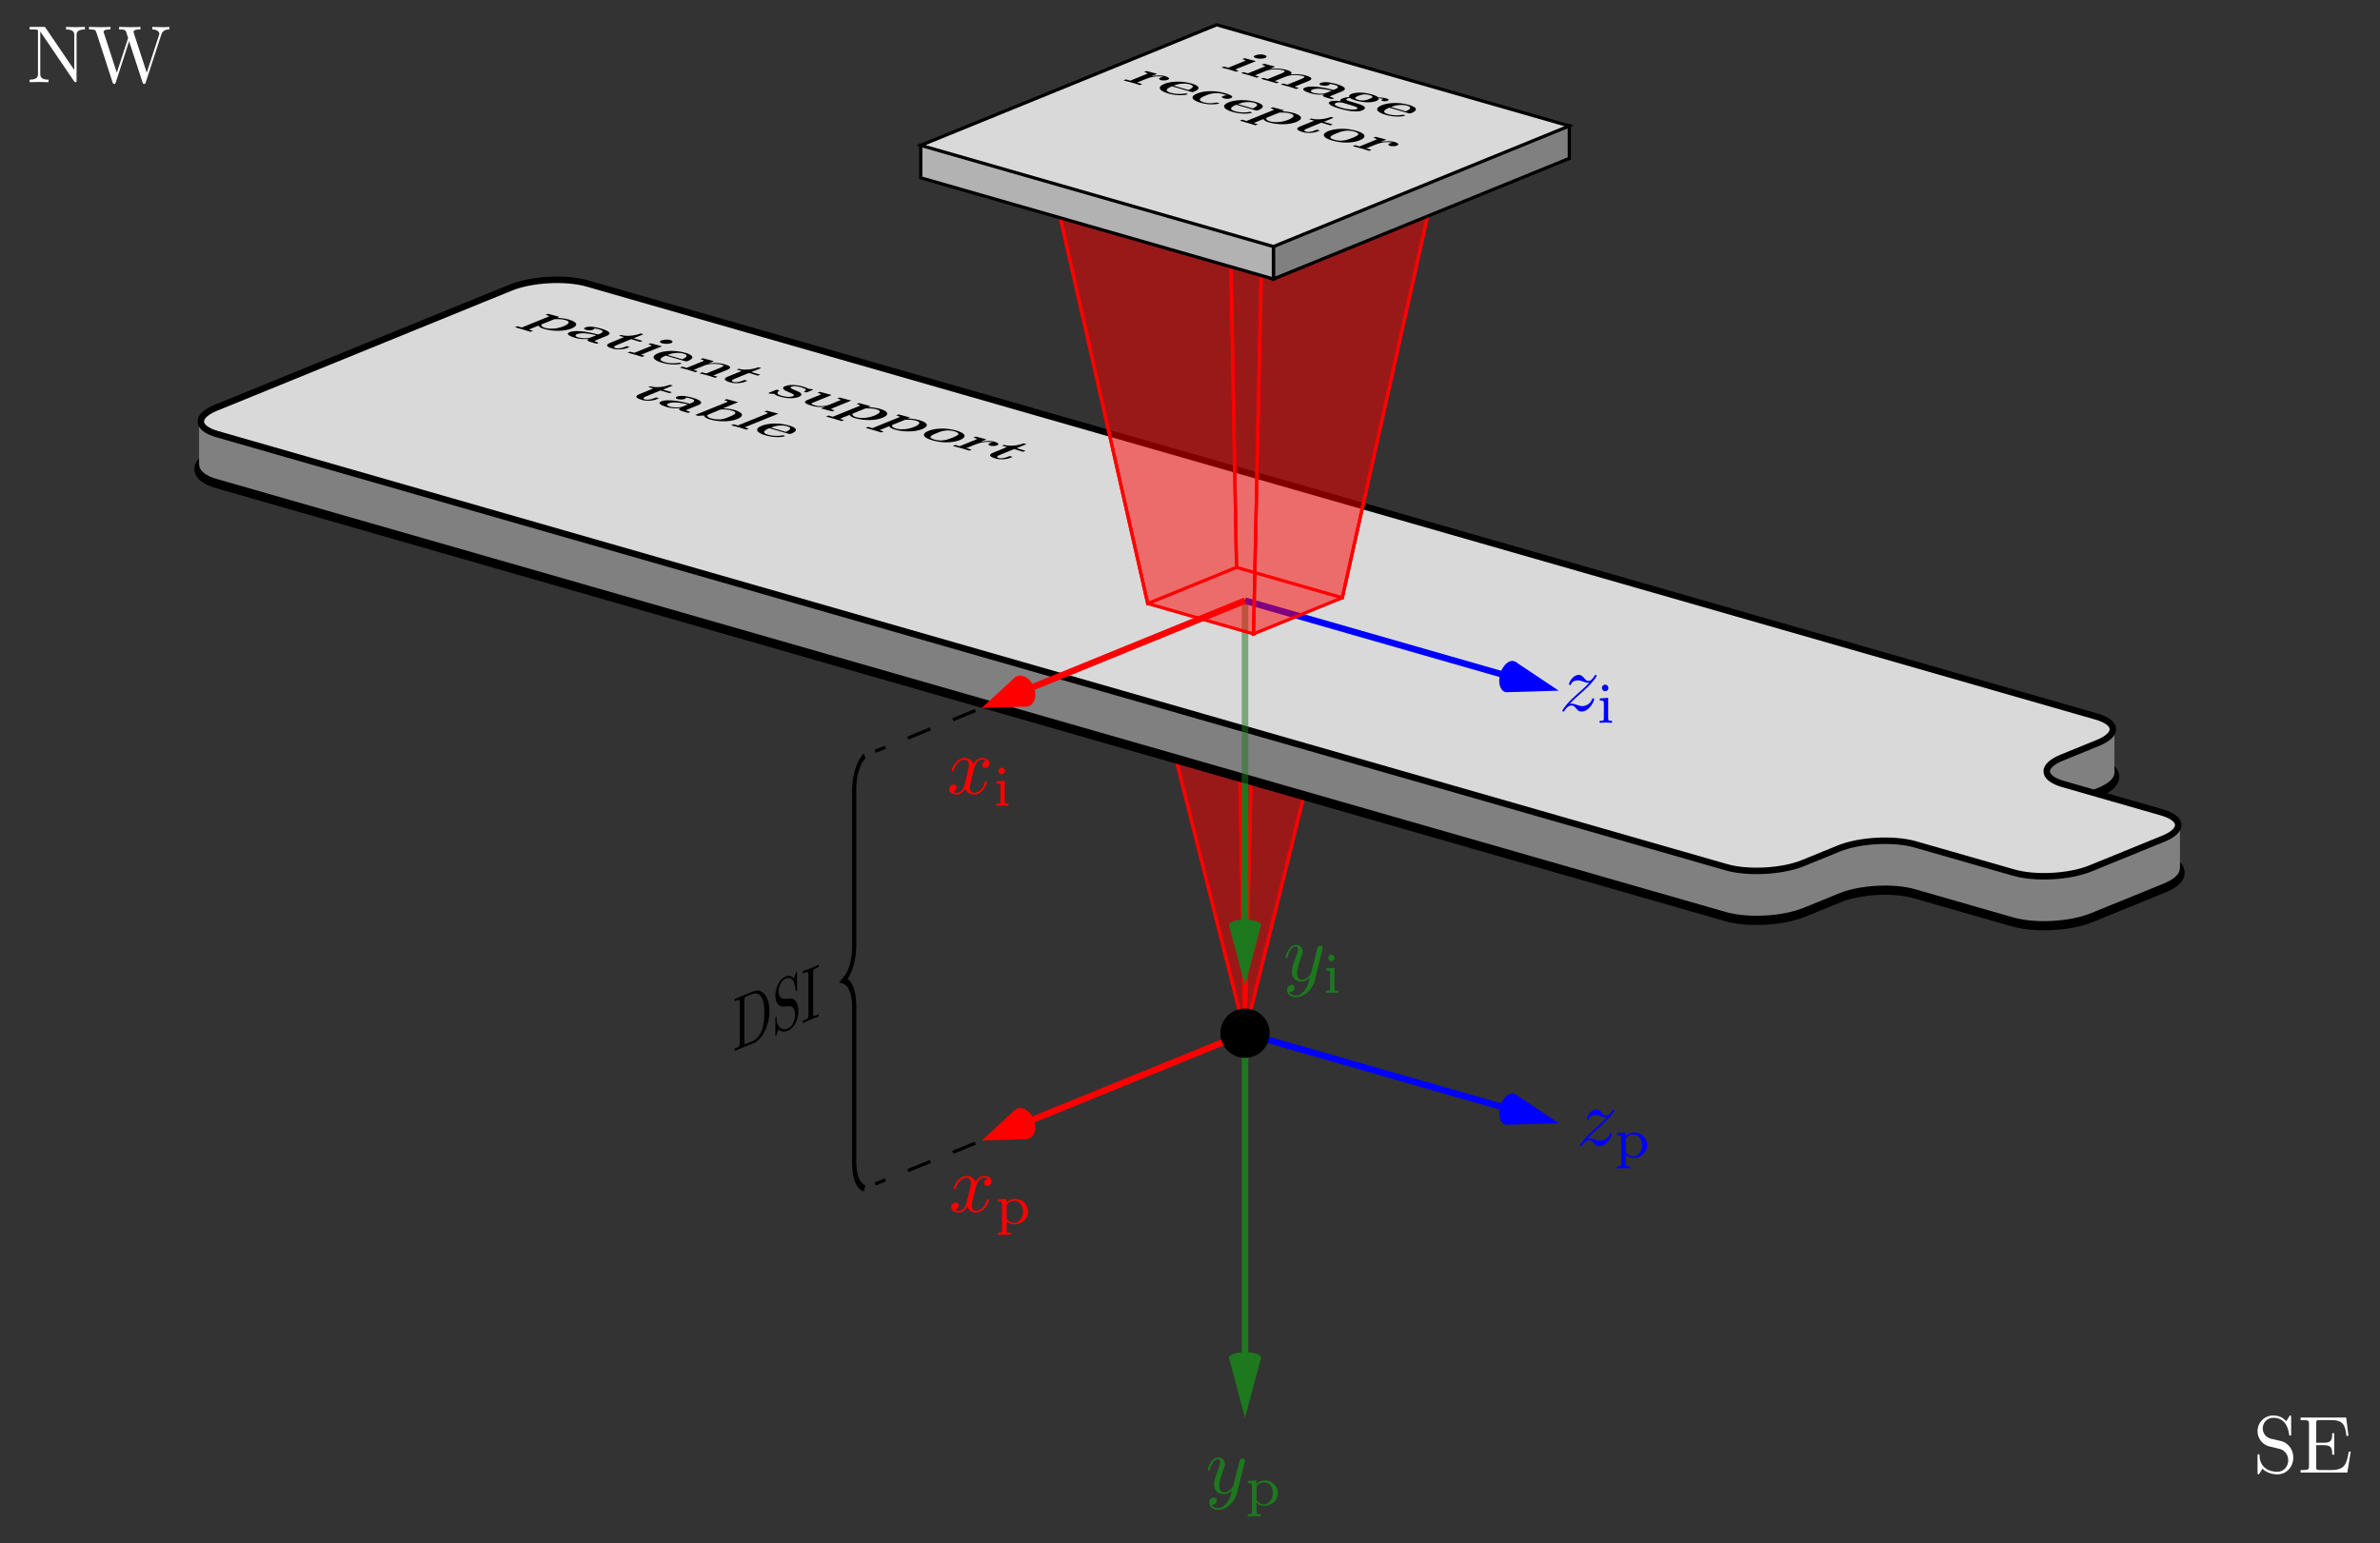 <?xml version="1.0" encoding="UTF-8"?>
<svg xmlns="http://www.w3.org/2000/svg" xmlns:xlink="http://www.w3.org/1999/xlink" width="293.09pt" height="190.08pt" viewBox="0 0 293.09 190.08" version="1.1">
<rect x="0" y="0" width="293.09" height="190.08" fill="#333333" stroke="none"/>
<defs>
<g>
<symbol overflow="visible" id="glyph0-0">
<path style="stroke:none;" d=""/>
</symbol>
<symbol overflow="visible" id="glyph0-1">
<path style="stroke:none;" d="M 4.969 -1.859 C 4.969 -2.844 4.312 -3.672 3.484 -3.875 L 2.203 -4.172 C 1.578 -4.328 1.203 -4.859 1.203 -5.438 C 1.203 -6.141 1.734 -6.75 2.516 -6.75 C 4.172 -6.75 4.391 -5.109 4.453 -4.672 C 4.469 -4.609 4.469 -4.547 4.578 -4.547 C 4.703 -4.547 4.703 -4.594 4.703 -4.781 L 4.703 -6.781 C 4.703 -6.953 4.703 -7.031 4.594 -7.031 C 4.531 -7.031 4.516 -7.016 4.453 -6.891 L 4.094 -6.328 C 3.797 -6.625 3.391 -7.031 2.5 -7.031 C 1.391 -7.031 0.562 -6.156 0.562 -5.094 C 0.562 -4.266 1.094 -3.531 1.859 -3.266 C 1.969 -3.234 2.484 -3.109 3.188 -2.938 C 3.453 -2.875 3.75 -2.797 4.031 -2.438 C 4.234 -2.172 4.344 -1.844 4.344 -1.516 C 4.344 -0.812 3.844 -0.094 3 -0.094 C 2.719 -0.094 1.953 -0.141 1.422 -0.625 C 0.844 -1.172 0.812 -1.797 0.812 -2.156 C 0.797 -2.266 0.719 -2.266 0.688 -2.266 C 0.562 -2.266 0.562 -2.188 0.562 -2.016 L 0.562 -0.016 C 0.562 0.156 0.562 0.219 0.672 0.219 C 0.734 0.219 0.75 0.203 0.812 0.094 C 0.812 0.094 0.844 0.047 1.172 -0.484 C 1.484 -0.141 2.125 0.219 3.016 0.219 C 4.172 0.219 4.969 -0.75 4.969 -1.859 Z M 4.969 -1.859 "/>
</symbol>
<symbol overflow="visible" id="glyph0-2">
<path style="stroke:none;" d="M 6.5 -2.578 L 6.25 -2.578 C 6 -1.031 5.766 -0.312 4.062 -0.312 L 2.734 -0.312 C 2.266 -0.312 2.25 -0.375 2.25 -0.703 L 2.25 -3.375 L 3.141 -3.375 C 4.109 -3.375 4.219 -3.047 4.219 -2.203 L 4.469 -2.203 L 4.469 -4.844 L 4.219 -4.844 C 4.219 -3.984 4.109 -3.672 3.141 -3.672 L 2.25 -3.672 L 2.25 -6.078 C 2.25 -6.406 2.266 -6.469 2.734 -6.469 L 4.016 -6.469 C 5.547 -6.469 5.812 -5.922 5.969 -4.531 L 6.219 -4.531 L 5.938 -6.781 L 0.328 -6.781 L 0.328 -6.469 L 0.562 -6.469 C 1.328 -6.469 1.359 -6.359 1.359 -6 L 1.359 -0.781 C 1.359 -0.422 1.328 -0.312 0.562 -0.312 L 0.328 -0.312 L 0.328 0 L 6.078 0 Z M 6.5 -2.578 "/>
</symbol>
<symbol overflow="visible" id="glyph0-3">
<path style="stroke:none;" d="M 7.141 -6.5 L 7.141 -6.812 L 5.969 -6.781 L 4.812 -6.812 L 4.812 -6.5 C 5.828 -6.5 5.828 -6.031 5.828 -5.766 L 5.828 -1.5 L 2.312 -6.672 C 2.219 -6.797 2.219 -6.812 2.031 -6.812 L 0.328 -6.812 L 0.328 -6.5 L 0.625 -6.5 C 0.766 -6.5 0.969 -6.484 1.109 -6.484 C 1.344 -6.453 1.359 -6.438 1.359 -6.25 L 1.359 -1.047 C 1.359 -0.781 1.359 -0.312 0.328 -0.312 L 0.328 0 L 1.5 -0.031 L 2.656 0 L 2.656 -0.312 C 1.641 -0.312 1.641 -0.781 1.641 -1.047 L 1.641 -6.234 C 1.688 -6.188 1.688 -6.172 1.734 -6.109 L 5.797 -0.125 C 5.891 -0.016 5.906 0 5.969 0 C 6.109 0 6.109 -0.062 6.109 -0.266 L 6.109 -5.766 C 6.109 -6.031 6.109 -6.5 7.141 -6.5 Z M 7.141 -6.5 "/>
</symbol>
<symbol overflow="visible" id="glyph0-4">
<path style="stroke:none;" d="M 10.062 -6.5 L 10.062 -6.812 C 9.766 -6.781 9.453 -6.781 9.156 -6.781 L 7.969 -6.812 L 7.969 -6.5 C 8.641 -6.484 8.828 -6.156 8.828 -5.969 C 8.828 -5.906 8.797 -5.828 8.781 -5.766 L 7.281 -1.172 L 5.688 -6.047 C 5.688 -6.094 5.656 -6.156 5.656 -6.203 C 5.656 -6.5 6.234 -6.5 6.5 -6.5 L 6.5 -6.812 C 6.141 -6.781 5.469 -6.781 5.078 -6.781 L 3.875 -6.812 L 3.875 -6.5 C 4.438 -6.5 4.641 -6.5 4.766 -6.141 L 4.984 -5.438 L 3.594 -1.172 L 2 -6.078 C 1.984 -6.094 1.969 -6.172 1.969 -6.203 C 1.969 -6.5 2.547 -6.5 2.812 -6.5 L 2.812 -6.812 C 2.453 -6.781 1.781 -6.781 1.391 -6.781 L 0.172 -6.812 L 0.172 -6.5 C 0.922 -6.5 0.969 -6.453 1.094 -6.078 L 3.078 0.031 C 3.109 0.125 3.141 0.219 3.266 0.219 C 3.406 0.219 3.422 0.156 3.469 0.016 L 5.109 -5.047 L 6.766 0.031 C 6.797 0.125 6.828 0.219 6.953 0.219 C 7.094 0.219 7.125 0.156 7.156 0.016 L 9.062 -5.828 C 9.234 -6.406 9.672 -6.5 10.062 -6.5 Z M 10.062 -6.5 "/>
</symbol>
<symbol overflow="visible" id="glyph1-0">
<path style="stroke:none;" d=""/>
</symbol>
<symbol overflow="visible" id="glyph1-1">
<path style="stroke:none;" d="M 4.844 -3.797 C 4.891 -3.938 4.891 -3.953 4.891 -4.031 C 4.891 -4.203 4.75 -4.297 4.594 -4.297 C 4.5 -4.297 4.344 -4.234 4.25 -4.094 C 4.234 -4.031 4.141 -3.734 4.109 -3.547 C 4.031 -3.297 3.969 -3.016 3.906 -2.75 L 3.453 -0.953 C 3.422 -0.812 2.984 -0.109 2.328 -0.109 C 1.828 -0.109 1.719 -0.547 1.719 -0.922 C 1.719 -1.375 1.891 -2 2.219 -2.875 C 2.375 -3.281 2.422 -3.391 2.422 -3.594 C 2.422 -4.031 2.109 -4.406 1.609 -4.406 C 0.656 -4.406 0.297 -2.953 0.297 -2.875 C 0.297 -2.766 0.391 -2.766 0.406 -2.766 C 0.516 -2.766 0.516 -2.797 0.562 -2.953 C 0.844 -3.891 1.234 -4.188 1.578 -4.188 C 1.656 -4.188 1.828 -4.188 1.828 -3.875 C 1.828 -3.625 1.719 -3.359 1.656 -3.172 C 1.25 -2.109 1.078 -1.547 1.078 -1.078 C 1.078 -0.188 1.703 0.109 2.297 0.109 C 2.688 0.109 3.016 -0.062 3.297 -0.344 C 3.172 0.172 3.047 0.672 2.656 1.203 C 2.391 1.531 2.016 1.828 1.562 1.828 C 1.422 1.828 0.969 1.797 0.797 1.406 C 0.953 1.406 1.094 1.406 1.219 1.281 C 1.328 1.203 1.422 1.062 1.422 0.875 C 1.422 0.562 1.156 0.531 1.062 0.531 C 0.828 0.531 0.5 0.688 0.5 1.172 C 0.5 1.672 0.938 2.047 1.562 2.047 C 2.578 2.047 3.609 1.141 3.891 0.016 Z M 4.844 -3.797 "/>
</symbol>
<symbol overflow="visible" id="glyph1-2">
<path style="stroke:none;" d="M 1.328 -0.828 C 1.859 -1.406 2.156 -1.656 2.516 -1.969 C 2.516 -1.969 3.125 -2.5 3.484 -2.859 C 4.438 -3.781 4.656 -4.266 4.656 -4.312 C 4.656 -4.406 4.562 -4.406 4.547 -4.406 C 4.469 -4.406 4.453 -4.391 4.391 -4.297 C 4.094 -3.812 3.891 -3.656 3.656 -3.656 C 3.406 -3.656 3.297 -3.812 3.141 -3.984 C 2.953 -4.203 2.781 -4.406 2.453 -4.406 C 1.703 -4.406 1.25 -3.484 1.25 -3.266 C 1.25 -3.219 1.281 -3.156 1.359 -3.156 C 1.453 -3.156 1.469 -3.203 1.5 -3.266 C 1.688 -3.734 2.266 -3.734 2.344 -3.734 C 2.547 -3.734 2.734 -3.672 2.969 -3.594 C 3.375 -3.438 3.484 -3.438 3.734 -3.438 C 3.375 -3.016 2.547 -2.297 2.359 -2.141 L 1.453 -1.297 C 0.781 -0.625 0.422 -0.062 0.422 0.016 C 0.422 0.109 0.531 0.109 0.547 0.109 C 0.625 0.109 0.641 0.094 0.703 -0.016 C 0.938 -0.375 1.234 -0.641 1.562 -0.641 C 1.781 -0.641 1.891 -0.547 2.141 -0.266 C 2.297 -0.047 2.484 0.109 2.766 0.109 C 3.766 0.109 4.344 -1.156 4.344 -1.422 C 4.344 -1.469 4.297 -1.531 4.219 -1.531 C 4.125 -1.531 4.109 -1.469 4.078 -1.391 C 3.844 -0.75 3.203 -0.562 2.875 -0.562 C 2.688 -0.562 2.5 -0.625 2.297 -0.688 C 1.953 -0.812 1.797 -0.859 1.594 -0.859 C 1.578 -0.859 1.422 -0.859 1.328 -0.828 Z M 1.328 -0.828 "/>
</symbol>
<symbol overflow="visible" id="glyph1-3">
<path style="stroke:none;" d="M 3.328 -3.016 C 3.391 -3.266 3.625 -4.188 4.312 -4.188 C 4.359 -4.188 4.609 -4.188 4.812 -4.062 C 4.531 -4 4.344 -3.766 4.344 -3.516 C 4.344 -3.359 4.453 -3.172 4.719 -3.172 C 4.938 -3.172 5.25 -3.344 5.25 -3.75 C 5.25 -4.266 4.672 -4.406 4.328 -4.406 C 3.75 -4.406 3.406 -3.875 3.281 -3.656 C 3.031 -4.312 2.5 -4.406 2.203 -4.406 C 1.172 -4.406 0.594 -3.125 0.594 -2.875 C 0.594 -2.766 0.703 -2.766 0.719 -2.766 C 0.797 -2.766 0.828 -2.797 0.844 -2.875 C 1.188 -3.938 1.844 -4.188 2.188 -4.188 C 2.375 -4.188 2.719 -4.094 2.719 -3.516 C 2.719 -3.203 2.547 -2.547 2.188 -1.141 C 2.031 -0.531 1.672 -0.109 1.234 -0.109 C 1.172 -0.109 0.953 -0.109 0.734 -0.234 C 0.984 -0.297 1.203 -0.5 1.203 -0.781 C 1.203 -1.047 0.984 -1.125 0.844 -1.125 C 0.531 -1.125 0.297 -0.875 0.297 -0.547 C 0.297 -0.094 0.781 0.109 1.219 0.109 C 1.891 0.109 2.25 -0.594 2.266 -0.641 C 2.391 -0.281 2.75 0.109 3.344 0.109 C 4.375 0.109 4.938 -1.172 4.938 -1.422 C 4.938 -1.531 4.859 -1.531 4.828 -1.531 C 4.734 -1.531 4.719 -1.484 4.688 -1.422 C 4.359 -0.344 3.688 -0.109 3.375 -0.109 C 2.984 -0.109 2.828 -0.422 2.828 -0.766 C 2.828 -0.984 2.875 -1.203 2.984 -1.641 Z M 3.328 -3.016 "/>
</symbol>
<symbol overflow="visible" id="glyph2-0">
<path style="stroke:none;" d=""/>
</symbol>
<symbol overflow="visible" id="glyph2-1">
<path style="stroke:none;" d="M 1.469 -4.297 C 1.469 -4.5 1.297 -4.703 1.062 -4.703 C 0.859 -4.703 0.672 -4.531 0.672 -4.297 C 0.672 -4.047 0.875 -3.891 1.062 -3.891 C 1.297 -3.891 1.469 -4.062 1.469 -4.297 Z M 0.406 -3 L 0.406 -2.75 C 0.844 -2.75 0.906 -2.703 0.906 -2.359 L 0.906 -0.547 C 0.906 -0.25 0.844 -0.25 0.391 -0.25 L 0.391 0 C 0.406 0 0.891 -0.031 1.172 -0.031 C 1.422 -0.031 1.672 -0.016 1.906 0 L 1.906 -0.25 C 1.5 -0.25 1.438 -0.25 1.438 -0.547 L 1.438 -3.078 Z M 0.406 -3 "/>
</symbol>
<symbol overflow="visible" id="glyph2-2">
<path style="stroke:none;" d="M 1.938 1.094 C 1.484 1.094 1.422 1.094 1.422 0.797 L 1.422 -0.328 C 1.453 -0.297 1.781 0.062 2.359 0.062 C 3.281 0.062 4.062 -0.625 4.062 -1.5 C 4.062 -2.359 3.359 -3.078 2.469 -3.078 C 2.078 -3.078 1.672 -2.922 1.391 -2.641 L 1.391 -3.078 L 0.344 -3 L 0.344 -2.75 C 0.828 -2.75 0.859 -2.703 0.859 -2.422 L 0.859 0.797 C 0.859 1.094 0.797 1.094 0.344 1.094 L 0.344 1.359 C 0.359 1.359 0.844 1.328 1.141 1.328 C 1.391 1.328 1.875 1.344 1.938 1.359 Z M 1.422 -2.328 C 1.625 -2.672 2.031 -2.844 2.391 -2.844 C 2.984 -2.844 3.438 -2.234 3.438 -1.5 C 3.438 -0.703 2.906 -0.125 2.328 -0.125 C 1.703 -0.125 1.438 -0.656 1.422 -0.703 Z M 1.422 -2.328 "/>
</symbol>
<symbol overflow="visible" id="glyph3-0">
<path style="stroke:none;" d=""/>
</symbol>
<symbol overflow="visible" id="glyph3-1">
<path style="stroke:none;" d="M 2.172 0.625 L 2.469 0.5 L 2.016 0.359 L 4.594 -0.688 L 3.203 -1.047 L 2.906 -0.922 C 3.359 -0.797 3.422 -0.781 3.188 -0.688 L 1.188 0.125 L 0.656 -0.016 L 0.359 0.109 L 1.312 0.359 Z M 5.703 -1.062 C 5.984 -1.188 5.953 -1.359 5.625 -1.453 C 5.297 -1.547 4.797 -1.516 4.516 -1.391 C 4.25 -1.297 4.281 -1.141 4.609 -1.047 C 4.938 -0.953 5.438 -0.969 5.703 -1.062 Z M 5.703 -1.062 "/>
</symbol>
<symbol overflow="visible" id="glyph3-2">
<path style="stroke:none;" d="M 7.141 2.047 L 7.438 1.922 L 6.906 1.766 L 8.578 1.094 C 9.234 0.828 9.094 0.609 8.312 0.391 C 7.609 0.188 6.922 0.203 6.406 0.266 C 6.859 -0.016 6.172 -0.234 5.875 -0.312 C 5.203 -0.5 4.484 -0.516 3.859 -0.422 L 4.531 -0.703 L 3.172 -1.062 L 2.875 -0.938 C 3.344 -0.797 3.406 -0.781 3.172 -0.688 L 1.172 0.125 L 0.641 -0.031 L 0.344 0.094 L 1.328 0.359 L 2.266 0.656 L 2.562 0.531 L 2.031 0.375 L 3.375 -0.172 C 4.078 -0.453 5.047 -0.391 5.531 -0.25 C 5.781 -0.172 5.828 -0.078 5.328 0.125 L 3.594 0.828 L 3.078 0.672 L 2.781 0.797 L 3.75 1.062 L 4.703 1.344 L 5 1.219 L 4.469 1.078 L 5.812 0.531 C 6.516 0.25 7.484 0.312 7.953 0.453 C 8.219 0.516 8.266 0.609 7.766 0.812 L 6.031 1.516 L 5.516 1.375 L 5.219 1.5 L 6.188 1.75 Z M 7.141 2.047 "/>
</symbol>
<symbol overflow="visible" id="glyph3-3">
<path style="stroke:none;" d="M 4.375 1.156 C 4.516 1.094 4.406 1.062 4.328 1.031 C 3.859 0.891 3.953 0.859 4.094 0.797 L 5.484 0.234 C 6.047 0 5.922 -0.328 4.781 -0.656 C 4.344 -0.781 3.391 -1.031 2.828 -0.797 C 2.547 -0.688 2.703 -0.562 2.906 -0.5 C 3.141 -0.438 3.5 -0.406 3.781 -0.516 C 3.969 -0.594 3.953 -0.688 3.922 -0.688 C 4.188 -0.656 4.422 -0.594 4.516 -0.562 C 5.094 -0.406 5.094 -0.219 4.609 -0.016 L 4.391 0.062 C 3.828 -0.078 1.812 -0.594 0.906 -0.219 C 0.266 0.031 1.109 0.344 1.641 0.5 C 2.234 0.672 2.875 0.672 3.297 0.609 C 3.109 0.688 2.812 0.812 3.609 1.031 L 3.984 1.141 C 4.125 1.188 4.219 1.219 4.375 1.156 Z M 3.578 0.406 C 2.969 0.656 2.172 0.484 1.969 0.438 C 1.578 0.328 1.516 0.141 1.797 0.031 C 2.469 -0.25 3.766 0.062 4.188 0.156 Z M 3.578 0.406 "/>
</symbol>
<symbol overflow="visible" id="glyph3-4">
<path style="stroke:none;" d="M 6.797 0.172 C 6.938 0.125 7.047 0 6.688 -0.109 C 6.594 -0.141 6.203 -0.234 5.641 -0.234 C 5.594 -0.312 5.391 -0.453 4.828 -0.609 C 3.719 -0.938 2.812 -0.844 2.359 -0.672 C 2.109 -0.562 1.984 -0.406 2.094 -0.281 C 1.641 -0.25 1.391 -0.172 1.281 -0.125 C 1.156 -0.078 0.875 0.062 0.969 0.234 C 0.844 0.219 0.172 0.094 -0.25 0.266 C -0.578 0.391 -0.625 0.719 0.906 1.156 C 2.266 1.547 3.219 1.562 3.656 1.375 C 3.844 1.297 4.203 1.109 3.906 0.875 C 3.672 0.688 3.203 0.547 2.484 0.344 C 2.266 0.281 1.922 0.188 1.891 0.172 C 1.594 0.062 1.75 -0.062 1.875 -0.109 C 1.938 -0.141 2.062 -0.172 2.156 -0.172 C 2.359 -0.016 2.734 0.094 2.938 0.156 C 4.031 0.469 4.969 0.391 5.406 0.203 C 5.719 0.078 5.734 -0.062 5.703 -0.141 C 6.031 -0.109 6.219 -0.078 6.312 -0.047 C 6.266 -0.047 6.188 -0.016 6.156 -0.016 C 6 0.062 5.984 0.141 6.203 0.203 C 6.391 0.266 6.641 0.25 6.797 0.172 Z M 4.547 -0.047 C 4.25 0.078 3.828 0.25 3.172 0.062 C 2.5 -0.141 2.922 -0.312 3.219 -0.438 C 3.5 -0.547 3.922 -0.719 4.594 -0.516 C 5.25 -0.328 4.828 -0.156 4.547 -0.047 Z M 3 1.203 C 2.781 1.281 2.141 1.328 1.141 1.047 C 0.234 0.781 0.141 0.578 0.438 0.453 C 0.812 0.297 1.281 0.422 1.391 0.453 L 2.281 0.719 C 2.516 0.781 3.391 1.031 3 1.203 Z M 3 1.203 "/>
</symbol>
<symbol overflow="visible" id="glyph3-5">
<path style="stroke:none;" d="M 4.516 0.766 C 4.625 0.719 4.484 0.672 4.453 0.672 C 4.312 0.625 4.281 0.641 4.109 0.672 C 3.656 0.75 3 0.719 2.5 0.578 C 1.438 0.281 2.297 -0.094 2.625 -0.234 L 4.938 0.438 C 5.094 0.484 5.172 0.5 5.328 0.438 C 5.547 0.359 5.969 0.141 5.891 -0.078 C 5.844 -0.266 5.562 -0.422 5.031 -0.578 C 3.812 -0.922 2.484 -0.859 1.688 -0.531 C 0.812 -0.172 0.953 0.297 2.188 0.656 C 3.391 1 4.391 0.828 4.516 0.766 Z M 4.656 0.219 L 2.828 -0.312 C 3.078 -0.391 3.375 -0.516 3.734 -0.547 C 4.203 -0.594 4.578 -0.547 4.797 -0.484 C 5.688 -0.234 4.859 0.125 4.656 0.219 Z M 4.656 0.219 "/>
</symbol>
<symbol overflow="visible" id="glyph3-6">
<path style="stroke:none;" d="M 5.734 0 C 6.062 -0.125 5.828 -0.328 5.438 -0.438 C 4.906 -0.594 4.312 -0.547 3.703 -0.438 L 4.422 -0.734 L 3.109 -1.078 L 2.812 -0.953 C 3.281 -0.812 3.344 -0.797 3.109 -0.703 L 1.109 0.109 L 0.578 -0.047 L 0.281 0.078 L 1.266 0.344 C 1.547 0.422 2.047 0.562 2.297 0.656 L 2.594 0.531 L 1.938 0.344 L 3.062 -0.109 C 3.516 -0.297 4.453 -0.562 5.219 -0.344 C 5.219 -0.344 5 -0.344 4.812 -0.266 C 4.562 -0.156 4.656 -0.031 4.875 0.047 C 5.094 0.094 5.484 0.109 5.734 0 Z M 5.734 0 "/>
</symbol>
<symbol overflow="visible" id="glyph3-7">
<path style="stroke:none;" d="M 4.406 0.734 C 4.5 0.703 4.391 0.672 4.312 0.656 C 4.156 0.609 4.125 0.625 4.031 0.625 C 3.422 0.75 2.922 0.703 2.531 0.594 C 1.469 0.281 2.438 -0.125 2.719 -0.234 C 3.094 -0.391 3.906 -0.719 4.891 -0.438 C 5.156 -0.359 5.266 -0.297 5.375 -0.281 C 5.109 -0.266 4.953 -0.219 4.906 -0.188 C 4.625 -0.078 4.781 0.031 4.984 0.094 C 5.219 0.172 5.578 0.188 5.859 0.078 C 6.406 -0.141 5.562 -0.422 5.125 -0.547 C 3.766 -0.938 2.453 -0.812 1.703 -0.5 C 0.844 -0.156 0.953 0.297 2.125 0.641 C 3.375 1 4.359 0.766 4.406 0.734 Z M 4.406 0.734 "/>
</symbol>
<symbol overflow="visible" id="glyph3-8">
<path style="stroke:none;" d="M 6 0.734 C 6.875 0.375 6.766 -0.062 5.656 -0.375 C 5.078 -0.531 4.484 -0.578 4.219 -0.578 L 4.516 -0.703 L 3.109 -1.078 L 2.812 -0.953 C 3.281 -0.812 3.344 -0.797 3.109 -0.703 L -0.125 0.609 L -0.656 0.453 L -0.953 0.578 L 0.031 0.859 L 0.969 1.141 L 1.266 1.016 L 0.75 0.859 L 1.938 0.375 C 2.031 0.562 2.297 0.688 2.609 0.781 C 3.75 1.109 5.109 1.094 6 0.734 Z M 5.031 0.453 C 4.125 0.828 3.25 0.797 2.75 0.656 C 2.656 0.625 2.297 0.531 2.281 0.281 C 2.312 0.234 2.312 0.234 2.438 0.172 L 3.797 -0.375 C 3.906 -0.422 3.938 -0.438 4.094 -0.422 C 4.703 -0.453 5.125 -0.344 5.281 -0.297 C 5.797 -0.156 5.859 0.109 5.031 0.453 Z M 5.031 0.453 "/>
</symbol>
<symbol overflow="visible" id="glyph3-9">
<path style="stroke:none;" d="M 3.703 0.516 L 4.031 0.391 L 3.672 0.281 L 3.359 0.406 C 2.922 0.578 2.516 0.578 2.312 0.531 C 1.859 0.391 2.281 0.219 2.422 0.156 L 4.203 -0.578 L 5.312 -0.25 L 5.625 -0.359 L 4.516 -0.688 L 5.734 -1.188 L 5.375 -1.281 C 4.734 -1.031 3.703 -0.875 2.953 -1.094 L 2.719 -1 L 3.328 -0.828 L 1.578 -0.109 C 0.875 0.188 1.406 0.438 1.953 0.594 C 2.516 0.75 3.234 0.703 3.703 0.516 Z M 3.703 0.516 "/>
</symbol>
<symbol overflow="visible" id="glyph3-10">
<path style="stroke:none;" d="M 5.531 0.609 C 6.375 0.266 6.344 -0.203 5.094 -0.562 C 3.844 -0.922 2.484 -0.859 1.641 -0.516 C 0.844 -0.188 0.875 0.281 2.141 0.641 C 3.422 1.016 4.734 0.938 5.531 0.609 Z M 4.625 0.312 C 4.062 0.531 3.359 0.828 2.391 0.547 C 1.422 0.266 2.125 -0.031 2.688 -0.25 C 2.969 -0.375 3.297 -0.5 3.656 -0.547 C 4.047 -0.609 4.484 -0.578 4.859 -0.469 C 5.188 -0.375 5.406 -0.234 5.344 -0.094 C 5.281 0.031 4.938 0.188 4.625 0.312 Z M 4.625 0.312 "/>
</symbol>
<symbol overflow="visible" id="glyph3-11">
<path style="stroke:none;" d="M 4.688 1.344 L 4.984 1.219 L 4.453 1.062 L 6.125 0.391 C 6.797 0.109 6.625 -0.094 5.859 -0.312 C 5.125 -0.531 4.375 -0.5 3.859 -0.422 L 4.531 -0.703 L 3.172 -1.062 L 2.875 -0.938 C 3.344 -0.797 3.406 -0.781 3.172 -0.688 L 1.172 0.125 L 0.641 -0.031 L 0.344 0.094 L 1.328 0.359 L 2.266 0.656 L 2.562 0.531 L 2.031 0.375 L 3.375 -0.172 C 4.078 -0.453 5.047 -0.391 5.531 -0.25 C 5.781 -0.172 5.828 -0.094 5.328 0.109 L 3.594 0.812 L 3.062 0.672 L 2.766 0.797 L 3.734 1.047 Z M 4.688 1.344 "/>
</symbol>
<symbol overflow="visible" id="glyph3-12">
<path style="stroke:none;" d="M 4.062 0.547 C 4.344 0.422 4.422 0.281 4.312 0.141 C 4.203 -0.016 4 -0.094 3.5 -0.297 C 3.25 -0.406 2.812 -0.578 3.125 -0.703 C 3.516 -0.859 4.234 -0.656 4.375 -0.609 C 4.938 -0.453 5.047 -0.281 4.734 -0.141 C 4.656 -0.094 4.625 -0.078 4.797 -0.031 C 4.969 0.016 5 0 5.156 -0.062 L 5.656 -0.266 C 5.797 -0.312 5.844 -0.344 5.719 -0.375 C 5.688 -0.391 5.672 -0.391 5.25 -0.438 C 5.125 -0.5 4.906 -0.609 4.609 -0.703 C 4.375 -0.766 3.188 -1.109 2.344 -0.766 C 2.078 -0.656 2.078 -0.547 2.109 -0.453 C 2.219 -0.266 2.453 -0.172 2.938 0.031 C 3.188 0.141 3.672 0.328 3.297 0.469 C 2.812 0.672 2.109 0.469 1.938 0.422 C 1.141 0.188 1.406 -0.047 1.594 -0.188 C 1.641 -0.25 1.609 -0.25 1.5 -0.281 C 1.312 -0.344 1.266 -0.328 1.125 -0.266 L 0.422 0.016 C 0.297 0.062 0.234 0.094 0.375 0.141 C 0.438 0.156 0.453 0.156 0.703 0.172 L 1.016 0.188 C 1.156 0.359 1.562 0.484 1.703 0.516 C 1.953 0.594 3.125 0.922 4.062 0.547 Z M 4.062 0.547 "/>
</symbol>
<symbol overflow="visible" id="glyph3-13">
<path style="stroke:none;" d="M 4.688 1.344 L 4.984 1.219 C 4.516 1.094 4.453 1.062 4.719 0.953 L 7.031 0.016 L 5.594 -0.359 L 5.297 -0.234 C 5.781 -0.094 5.828 -0.094 5.594 0 L 4.344 0.516 C 3.828 0.719 3.094 0.766 2.531 0.594 C 1.938 0.422 2.078 0.359 2.438 0.219 L 4.609 -0.672 L 3.172 -1.062 L 2.875 -0.938 C 3.344 -0.797 3.406 -0.781 3.172 -0.688 L 1.672 -0.078 C 0.969 0.219 1.438 0.438 2.188 0.656 C 2.406 0.719 2.938 0.875 3.812 0.781 L 3.297 0.984 Z M 4.688 1.344 "/>
</symbol>
<symbol overflow="visible" id="glyph3-14">
<path style="stroke:none;" d="M 6 0.734 C 6.875 0.375 6.734 -0.062 5.625 -0.391 C 5.062 -0.547 4.5 -0.578 4.219 -0.578 L 6.094 -1.344 L 4.688 -1.719 L 4.375 -1.594 C 4.844 -1.453 4.906 -1.438 4.656 -1.328 L 0.812 0.234 L 1.172 0.344 C 1.406 0.328 1.641 0.312 1.891 0.297 C 1.906 0.344 1.938 0.578 2.609 0.781 C 3.734 1.109 5.109 1.094 6 0.734 Z M 5.031 0.453 C 4.734 0.578 4.375 0.719 3.922 0.781 C 3.438 0.797 3.016 0.734 2.766 0.656 C 2.25 0.516 2.281 0.281 2.312 0.234 L 3.938 -0.438 C 4.328 -0.469 4.891 -0.438 5.312 -0.312 C 6.25 -0.047 5.484 0.266 5.031 0.453 Z M 5.031 0.453 "/>
</symbol>
<symbol overflow="visible" id="glyph3-15">
<path style="stroke:none;" d="M 2.234 0.641 L 2.531 0.516 L 2.016 0.359 L 6.172 -1.328 L 4.766 -1.688 L 4.453 -1.562 C 4.922 -1.438 4.984 -1.422 4.734 -1.312 L 1.188 0.125 L 0.656 -0.016 L 0.359 0.109 L 1.312 0.359 Z M 2.234 0.641 "/>
</symbol>
<symbol overflow="visible" id="glyph4-0">
<path style="stroke:none;" d=""/>
</symbol>
<symbol overflow="visible" id="glyph4-1">
<path style="stroke:none;" d="M 4.531 -4.984 C 4.531 -6.766 3.656 -7.875 2.578 -7.438 L 0.234 -6.484 L 0.234 -6.203 L 0.375 -6.266 C 0.875 -6.469 0.875 -6.359 0.875 -6.031 L 0.875 -1.078 C 0.875 -0.75 0.875 -0.641 0.375 -0.438 L 0.234 -0.375 L 0.234 -0.094 L 2.578 -1.047 C 3.641 -1.484 4.531 -3.234 4.531 -4.984 Z M 3.891 -4.734 C 3.891 -3.703 3.766 -3.078 3.547 -2.516 C 3.422 -2.219 3.031 -1.516 2.406 -1.266 L 1.75 -1 C 1.453 -0.875 1.438 -0.938 1.438 -1.234 L 1.438 -6.312 C 1.438 -6.625 1.453 -6.703 1.75 -6.828 L 2.391 -7.078 C 2.797 -7.25 3.234 -7.219 3.562 -6.688 C 3.828 -6.234 3.891 -5.469 3.891 -4.734 Z M 3.891 -4.734 "/>
</symbol>
<symbol overflow="visible" id="glyph4-2">
<path style="stroke:none;" d="M 3.203 -3.031 C 3.203 -3.984 2.781 -4.562 2.25 -4.547 L 1.422 -4.516 C 1.016 -4.469 0.766 -4.891 0.766 -5.422 C 0.766 -6.078 1.109 -6.797 1.625 -7 C 2.688 -7.438 2.828 -5.969 2.859 -5.562 C 2.859 -5.484 2.859 -5.438 2.938 -5.469 C 3.031 -5.5 3.031 -5.547 3.031 -5.719 L 3.031 -7.609 C 3.031 -7.766 3.031 -7.828 2.953 -7.797 C 2.906 -7.781 2.906 -7.781 2.859 -7.656 L 2.641 -7.016 C 2.438 -7.219 2.188 -7.484 1.609 -7.25 C 0.891 -6.953 0.359 -5.906 0.359 -4.938 C 0.359 -4.156 0.688 -3.609 1.203 -3.562 C 1.266 -3.547 1.594 -3.578 2.047 -3.594 C 2.219 -3.609 2.422 -3.609 2.594 -3.344 C 2.719 -3.156 2.797 -2.875 2.797 -2.562 C 2.797 -1.906 2.469 -1.094 1.922 -0.859 C 1.734 -0.781 1.266 -0.656 0.906 -0.969 C 0.547 -1.312 0.516 -1.906 0.516 -2.25 C 0.5 -2.328 0.469 -2.312 0.453 -2.312 C 0.359 -2.266 0.359 -2.203 0.359 -2.031 L 0.359 -0.156 C 0.359 0 0.359 0.062 0.438 0.031 C 0.484 0.016 0.484 0 0.516 -0.141 C 0.516 -0.141 0.547 -0.172 0.75 -0.766 C 0.953 -0.531 1.359 -0.344 1.938 -0.594 C 2.688 -0.891 3.203 -2 3.203 -3.031 Z M 3.203 -3.031 "/>
</symbol>
<symbol overflow="visible" id="glyph4-3">
<path style="stroke:none;" d="M 2.141 -0.875 L 2.141 -1.156 L 1.969 -1.078 C 1.469 -0.875 1.453 -0.984 1.453 -1.312 L 1.453 -6.266 C 1.453 -6.594 1.469 -6.703 1.969 -6.906 L 2.141 -6.984 L 2.141 -7.266 C 1.906 -7.141 1.406 -6.938 1.156 -6.828 C 0.906 -6.734 0.406 -6.531 0.172 -6.469 L 0.172 -6.188 L 0.344 -6.25 C 0.859 -6.453 0.875 -6.359 0.875 -6.031 L 0.875 -1.078 C 0.875 -0.75 0.859 -0.625 0.344 -0.422 L 0.172 -0.359 L 0.172 -0.078 C 0.406 -0.203 0.906 -0.406 1.156 -0.5 C 1.406 -0.609 1.906 -0.812 2.141 -0.875 Z M 2.141 -0.875 "/>
</symbol>
</g>
</defs>
<g id="surface1">
<g style="fill:rgb(100%,100%,100%);fill-opacity:1;">
  <use xlink:href="#glyph0-1" x="277.447" y="181.366"/>
  <use xlink:href="#glyph0-2" x="282.986" y="181.366"/>
</g>
<g style="fill:rgb(100%,100%,100%);fill-opacity:1;">
  <use xlink:href="#glyph0-3" x="3.319" y="10.125"/>
  <use xlink:href="#glyph0-4" x="10.791" y="10.125"/>
</g>
<path style="fill-rule:nonzero;fill:rgb(100%,0%,0%);fill-opacity:0.5;stroke-width:0.399;stroke-linecap:butt;stroke-linejoin:miter;stroke:rgb(100%,0%,0%);stroke-opacity:1;stroke-miterlimit:10;" d="M -0.001 -53.276 L 1.046 -9.424 L -11.981 -5.686 Z M -0.001 -53.276 " transform="matrix(1,0,0,-1,153.321,73.978)"/>
<path style="fill-rule:nonzero;fill:rgb(100%,0%,0%);fill-opacity:0.5;stroke-width:0.399;stroke-linecap:butt;stroke-linejoin:miter;stroke:rgb(100%,0%,0%);stroke-opacity:1;stroke-miterlimit:10;" d="M -0.001 -53.276 L 1.046 -9.424 L 11.98 -4.967 Z M -0.001 -53.276 " transform="matrix(1,0,0,-1,153.321,73.978)"/>
<path style="fill:none;stroke-width:0.399;stroke-linecap:butt;stroke-linejoin:miter;stroke:rgb(100%,0%,0%);stroke-opacity:1;stroke-miterlimit:10;" d="M -0.001 -53.276 L 11.98 -4.967 L -1.048 -1.229 Z M -0.001 -53.276 " transform="matrix(1,0,0,-1,153.321,73.978)"/>
<path style="fill:none;stroke-width:0.399;stroke-linecap:butt;stroke-linejoin:miter;stroke:rgb(100%,0%,0%);stroke-opacity:1;stroke-miterlimit:10;" d="M -0.001 -53.276 L -11.981 -5.686 L -1.048 -1.229 Z M -0.001 -53.276 " transform="matrix(1,0,0,-1,153.321,73.978)"/>
<path style="fill:none;stroke-width:0.797;stroke-linecap:butt;stroke-linejoin:miter;stroke:rgb(11.765%,47.058%,11.765%);stroke-opacity:1;stroke-miterlimit:10;" d="M -0.001 0.001 L -0.001 -39.956 " transform="matrix(1,0,0,-1,153.321,73.978)"/>
<path style=" stroke:none;fill-rule:nonzero;fill:rgb(11.765%,47.058%,11.765%);fill-opacity:1;" d="M 153.32 114.609 C 154.41 114.609 155.293 114.309 155.293 113.934 C 155.293 113.562 154.41 113.258 153.32 113.258 C 152.23 113.258 151.348 113.562 151.348 113.934 C 151.348 114.309 152.23 114.609 153.32 114.609 Z M 153.32 114.609 "/>
<path style=" stroke:none;fill-rule:nonzero;fill:rgb(11.765%,47.058%,11.765%);fill-opacity:1;" d="M 153.32 121.348 L 155.285 113.996 L 151.355 113.996 Z M 153.32 121.348 "/>
<g style="fill:rgb(11.765%,47.058%,11.765%);fill-opacity:1;">
  <use xlink:href="#glyph1-1" x="158.006" y="120.78"/>
</g>
<g style="fill:rgb(11.765%,47.058%,11.765%);fill-opacity:1;">
  <use xlink:href="#glyph2-1" x="162.891" y="122.274"/>
</g>
<path style="fill:none;stroke-width:1.594;stroke-linecap:butt;stroke-linejoin:miter;stroke:rgb(0%,0%,0%);stroke-opacity:1;stroke-miterlimit:10;" d="M -126.723 17.9 L -122.309 19.701 C -119.755 20.744 -115.614 22.431 -113.059 23.47 L -104.087 27.126 C -101.536 28.169 -97.391 29.857 -94.837 30.9 L -90.423 32.697 C -87.868 33.74 -83.649 33.966 -81.001 33.205 L 104.835 -20.127 C 107.488 -20.889 107.562 -22.35 105.007 -23.389 L 100.593 -25.19 C 98.038 -26.229 98.117 -27.69 100.765 -28.452 L 112.886 -31.932 C 115.534 -32.69 115.613 -34.151 113.058 -35.194 L 104.089 -38.85 C 101.534 -39.889 97.316 -40.116 94.667 -39.358 L 82.542 -35.877 C 79.894 -35.116 75.675 -35.346 73.12 -36.385 L 68.706 -38.186 C 66.152 -39.229 61.933 -39.456 59.284 -38.694 L -126.551 14.638 C -129.204 15.4 -129.278 16.861 -126.723 17.9 Z M -126.723 17.9 " transform="matrix(1,0,0,-1,153.321,73.978)"/>
<path style="fill:none;stroke-width:0.399;stroke-linecap:butt;stroke-linejoin:miter;stroke:rgb(50.197%,50.197%,50.197%);stroke-opacity:1;stroke-miterlimit:10;" d="M -126.723 23.228 L -122.309 25.029 C -119.755 26.072 -115.614 27.759 -113.059 28.798 L -104.087 32.455 C -101.536 33.498 -97.391 35.185 -94.837 36.224 L -90.423 38.025 C -87.868 39.068 -83.649 39.294 -81.001 38.533 L 104.835 -14.799 C 107.488 -15.561 107.562 -17.022 105.007 -18.061 L 100.593 -19.862 C 98.038 -20.905 98.117 -22.362 100.765 -23.124 L 112.886 -26.604 C 115.534 -27.362 115.613 -28.823 113.058 -29.866 L 104.089 -33.522 C 101.534 -34.561 97.316 -34.792 94.667 -34.03 L 82.542 -30.549 C 79.894 -29.792 75.675 -30.018 73.12 -31.057 L 68.706 -32.858 C 66.152 -33.901 61.933 -34.127 59.284 -33.366 L -126.551 19.966 C -129.204 20.728 -129.278 22.189 -126.723 23.228 Z M -126.723 23.228 " transform="matrix(1,0,0,-1,153.321,73.978)"/>
<path style="fill:none;stroke-width:0.399;stroke-linecap:butt;stroke-linejoin:miter;stroke:rgb(50.197%,50.197%,50.197%);stroke-opacity:1;stroke-miterlimit:10;" d="M -126.723 22.962 L -122.309 24.763 C -119.755 25.802 -115.614 27.49 -113.059 28.533 L -104.087 32.189 C -101.536 33.232 -97.391 34.919 -94.837 35.958 L -90.423 37.759 C -87.868 38.798 -83.649 39.029 -81.001 38.267 L 104.835 -15.065 C 107.488 -15.827 107.562 -17.288 105.007 -18.327 L 100.593 -20.127 C 98.038 -21.17 98.117 -22.631 100.765 -23.389 L 112.886 -26.87 C 115.534 -27.631 115.613 -29.088 113.058 -30.131 L 104.089 -33.788 C 101.534 -34.827 97.316 -35.057 94.667 -34.295 L 82.542 -30.815 C 79.894 -30.057 75.675 -30.284 73.12 -31.327 L 68.706 -33.124 C 66.152 -34.167 61.933 -34.393 59.284 -33.635 L -126.551 19.701 C -129.204 20.462 -129.278 21.923 -126.723 22.962 Z M -126.723 22.962 " transform="matrix(1,0,0,-1,153.321,73.978)"/>
<path style="fill:none;stroke-width:0.399;stroke-linecap:butt;stroke-linejoin:miter;stroke:rgb(50.197%,50.197%,50.197%);stroke-opacity:1;stroke-miterlimit:10;" d="M -126.723 22.697 L -122.309 24.498 C -119.755 25.537 -115.614 27.224 -113.059 28.267 L -104.087 31.923 C -101.536 32.962 -97.391 34.654 -94.837 35.693 L -90.423 37.494 C -87.868 38.533 -83.649 38.763 -81.001 38.001 L 104.835 -15.335 C 107.488 -16.092 107.562 -17.553 105.007 -18.596 L 100.593 -20.393 C 98.038 -21.436 98.117 -22.897 100.765 -23.655 L 112.886 -27.135 C 115.534 -27.897 115.613 -29.358 113.058 -30.397 L 104.089 -34.053 C 101.534 -35.096 97.316 -35.323 94.667 -34.561 L 82.542 -31.084 C 79.894 -30.323 75.675 -30.549 73.12 -31.592 L 68.706 -33.389 C 66.152 -34.432 61.933 -34.659 59.284 -33.901 L -126.551 19.435 C -129.204 20.197 -129.278 21.654 -126.723 22.697 Z M -126.723 22.697 " transform="matrix(1,0,0,-1,153.321,73.978)"/>
<path style="fill:none;stroke-width:0.399;stroke-linecap:butt;stroke-linejoin:miter;stroke:rgb(50.197%,50.197%,50.197%);stroke-opacity:1;stroke-miterlimit:10;" d="M -126.723 22.431 L -122.309 24.232 C -119.755 25.271 -115.614 26.958 -113.059 28.001 L -104.087 31.658 C -101.536 32.697 -97.391 34.384 -94.837 35.427 L -90.423 37.228 C -87.868 38.267 -83.649 38.494 -81.001 37.736 L 104.835 -15.6 C 107.488 -16.358 107.562 -17.819 105.007 -18.862 L 100.593 -20.659 C 98.038 -21.702 98.117 -23.163 100.765 -23.924 L 112.886 -27.401 C 115.534 -28.163 115.613 -29.624 113.058 -30.663 L 104.089 -34.319 C 101.534 -35.362 97.316 -35.588 94.667 -34.827 L 82.542 -31.35 C 79.894 -30.588 75.675 -30.815 73.12 -31.858 L 68.706 -33.659 C 66.152 -34.698 61.933 -34.924 59.284 -34.167 L -126.551 19.169 C -129.204 19.927 -129.278 21.388 -126.723 22.431 Z M -126.723 22.431 " transform="matrix(1,0,0,-1,153.321,73.978)"/>
<path style="fill:none;stroke-width:0.399;stroke-linecap:butt;stroke-linejoin:miter;stroke:rgb(50.197%,50.197%,50.197%);stroke-opacity:1;stroke-miterlimit:10;" d="M -126.723 22.166 L -122.309 23.962 C -119.755 25.005 -115.614 26.693 -113.059 27.736 L -104.087 31.392 C -101.536 32.431 -97.391 34.119 -94.837 35.162 L -90.423 36.958 C -87.868 38.001 -83.649 38.228 -81.001 37.47 L 104.835 -15.866 C 107.488 -16.627 107.562 -18.084 105.007 -19.127 L 100.593 -20.928 C 98.038 -21.967 98.117 -23.428 100.765 -24.19 L 112.886 -27.667 C 115.534 -28.428 115.613 -29.889 113.058 -30.928 L 104.089 -34.584 C 101.534 -35.627 97.316 -35.854 94.667 -35.092 L 82.542 -31.616 C 79.894 -30.854 75.675 -31.084 73.12 -32.124 L 68.706 -33.924 C 66.152 -34.963 61.933 -35.194 59.284 -34.432 L -126.551 18.904 C -129.204 19.662 -129.278 21.123 -126.723 22.166 Z M -126.723 22.166 " transform="matrix(1,0,0,-1,153.321,73.978)"/>
<path style="fill:none;stroke-width:0.399;stroke-linecap:butt;stroke-linejoin:miter;stroke:rgb(50.197%,50.197%,50.197%);stroke-opacity:1;stroke-miterlimit:10;" d="M -126.723 21.9 L -122.309 23.697 C -119.755 24.74 -115.614 26.427 -113.059 27.466 L -104.087 31.123 C -101.536 32.166 -97.391 33.853 -94.837 34.896 L -90.423 36.693 C -87.868 37.736 -83.649 37.962 -81.001 37.205 L 104.835 -16.131 C 107.488 -16.893 107.562 -18.354 105.007 -19.393 L 100.593 -21.194 C 98.038 -22.233 98.117 -23.694 100.765 -24.456 L 112.886 -27.932 C 115.534 -28.694 115.613 -30.155 113.058 -31.198 L 104.089 -34.854 C 101.534 -35.893 97.316 -36.12 94.667 -35.362 L 82.542 -31.881 C 79.894 -31.12 75.675 -31.35 73.12 -32.389 L 68.706 -34.19 C 66.152 -35.229 61.933 -35.459 59.284 -34.698 L -126.551 18.634 C -129.204 19.396 -129.278 20.857 -126.723 21.9 Z M -126.723 21.9 " transform="matrix(1,0,0,-1,153.321,73.978)"/>
<path style="fill:none;stroke-width:0.399;stroke-linecap:butt;stroke-linejoin:miter;stroke:rgb(50.197%,50.197%,50.197%);stroke-opacity:1;stroke-miterlimit:10;" d="M -126.723 21.63 L -122.309 23.431 C -119.755 24.474 -115.614 26.162 -113.059 27.201 L -104.087 30.857 C -101.536 31.9 -97.391 33.587 -94.837 34.626 L -90.423 36.427 C -87.868 37.47 -83.649 37.697 -81.001 36.935 L 104.835 -16.397 C 107.488 -17.159 107.562 -18.62 105.007 -19.659 L 100.593 -21.459 C 98.038 -22.502 98.117 -23.959 100.765 -24.721 L 112.886 -28.202 C 115.534 -28.959 115.613 -30.42 113.058 -31.463 L 104.089 -35.12 C 101.534 -36.159 97.316 -36.385 94.667 -35.627 L 82.542 -32.147 C 79.894 -31.389 75.675 -31.616 73.12 -32.655 L 68.706 -34.456 C 66.152 -35.499 61.933 -35.725 59.284 -34.963 L -126.551 18.369 C -129.204 19.13 -129.278 20.591 -126.723 21.63 Z M -126.723 21.63 " transform="matrix(1,0,0,-1,153.321,73.978)"/>
<path style="fill:none;stroke-width:0.399;stroke-linecap:butt;stroke-linejoin:miter;stroke:rgb(50.197%,50.197%,50.197%);stroke-opacity:1;stroke-miterlimit:10;" d="M -126.723 21.365 L -122.309 23.166 C -119.755 24.205 -115.614 25.896 -113.059 26.935 L -104.087 30.591 C -101.536 31.634 -97.391 33.322 -94.837 34.361 L -90.423 36.162 C -87.868 37.205 -83.649 37.431 -81.001 36.669 L 104.835 -16.663 C 107.488 -17.424 107.562 -18.885 105.007 -19.924 L 100.593 -21.725 C 98.038 -22.768 98.117 -24.229 100.765 -24.987 L 112.886 -28.467 C 115.534 -29.225 115.613 -30.686 113.058 -31.729 L 104.089 -35.385 C 101.534 -36.424 97.316 -36.655 94.667 -35.893 L 82.542 -32.413 C 79.894 -31.655 75.675 -31.881 73.12 -32.924 L 68.706 -34.721 C 66.152 -35.764 61.933 -35.991 59.284 -35.229 L -126.551 18.103 C -129.204 18.865 -129.278 20.326 -126.723 21.365 Z M -126.723 21.365 " transform="matrix(1,0,0,-1,153.321,73.978)"/>
<path style="fill:none;stroke-width:0.399;stroke-linecap:butt;stroke-linejoin:miter;stroke:rgb(50.197%,50.197%,50.197%);stroke-opacity:1;stroke-miterlimit:10;" d="M -126.723 21.099 L -122.309 22.9 C -119.755 23.939 -115.614 25.626 -113.059 26.669 L -104.087 30.326 C -101.536 31.365 -97.391 33.056 -94.837 34.095 L -90.423 35.896 C -87.868 36.935 -83.649 37.166 -81.001 36.404 L 104.835 -16.932 C 107.488 -17.69 107.562 -19.151 105.007 -20.194 L 100.593 -21.991 C 98.038 -23.034 98.117 -24.495 100.765 -25.252 L 112.886 -28.733 C 115.534 -29.495 115.613 -30.952 113.058 -31.995 L 104.089 -35.651 C 101.534 -36.694 97.316 -36.92 94.667 -36.159 L 82.542 -32.682 C 79.894 -31.92 75.675 -32.147 73.12 -33.19 L 68.706 -34.987 C 66.152 -36.03 61.933 -36.256 59.284 -35.499 L -126.551 17.837 C -129.204 18.599 -129.278 20.056 -126.723 21.099 Z M -126.723 21.099 " transform="matrix(1,0,0,-1,153.321,73.978)"/>
<path style="fill:none;stroke-width:0.399;stroke-linecap:butt;stroke-linejoin:miter;stroke:rgb(50.197%,50.197%,50.197%);stroke-opacity:1;stroke-miterlimit:10;" d="M -126.723 20.833 L -122.309 22.634 C -119.755 23.673 -115.614 25.361 -113.059 26.404 L -104.087 30.06 C -101.536 31.099 -97.391 32.787 -94.837 33.83 L -90.423 35.63 C -87.868 36.669 -83.649 36.9 -81.001 36.138 L 104.835 -17.198 C 107.488 -17.956 107.562 -19.417 105.007 -20.459 L 100.593 -22.256 C 98.038 -23.299 98.117 -24.76 100.765 -25.522 L 112.886 -28.999 C 115.534 -29.76 115.613 -31.221 113.058 -32.26 L 104.089 -35.917 C 101.534 -36.959 97.316 -37.186 94.667 -36.424 L 82.542 -32.948 C 79.894 -32.186 75.675 -32.413 73.12 -33.456 L 68.706 -35.256 C 66.152 -36.295 61.933 -36.522 59.284 -35.764 L -126.551 17.572 C -129.204 18.33 -129.278 19.791 -126.723 20.833 Z M -126.723 20.833 " transform="matrix(1,0,0,-1,153.321,73.978)"/>
<path style="fill:none;stroke-width:0.399;stroke-linecap:butt;stroke-linejoin:miter;stroke:rgb(50.197%,50.197%,50.197%);stroke-opacity:1;stroke-miterlimit:10;" d="M -126.723 20.568 L -122.309 22.365 C -119.755 23.408 -115.614 25.095 -113.059 26.138 L -104.087 29.794 C -101.536 30.833 -97.391 32.521 -94.837 33.564 L -90.423 35.365 C -87.868 36.404 -83.649 36.63 -81.001 35.873 L 104.835 -17.463 C 107.488 -18.221 107.562 -19.682 105.007 -20.725 L 100.593 -22.526 C 98.038 -23.565 98.117 -25.026 100.765 -25.788 L 112.886 -29.264 C 115.534 -30.026 115.613 -31.487 113.058 -32.526 L 104.089 -36.182 C 101.534 -37.225 97.316 -37.452 94.667 -36.69 L 82.542 -33.213 C 79.894 -32.452 75.675 -32.678 73.12 -33.721 L 68.706 -35.522 C 66.152 -36.561 61.933 -36.792 59.284 -36.03 L -126.551 17.306 C -129.204 18.064 -129.278 19.525 -126.723 20.568 Z M -126.723 20.568 " transform="matrix(1,0,0,-1,153.321,73.978)"/>
<path style="fill:none;stroke-width:0.399;stroke-linecap:butt;stroke-linejoin:miter;stroke:rgb(50.197%,50.197%,50.197%);stroke-opacity:1;stroke-miterlimit:10;" d="M -126.723 20.302 L -122.309 22.099 C -119.755 23.142 -115.614 24.83 -113.059 25.869 L -104.087 29.525 C -101.536 30.568 -97.391 32.255 -94.837 33.298 L -90.423 35.095 C -87.868 36.138 -83.649 36.365 -81.001 35.607 L 104.835 -17.729 C 107.488 -18.491 107.562 -19.948 105.007 -20.991 L 100.593 -22.792 C 98.038 -23.831 98.117 -25.292 100.765 -26.053 L 112.886 -29.53 C 115.534 -30.292 115.613 -31.752 113.058 -32.792 L 104.089 -36.448 C 101.534 -37.491 97.316 -37.717 94.667 -36.959 L 82.542 -33.479 C 79.894 -32.717 75.675 -32.948 73.12 -33.987 L 68.706 -35.788 C 66.152 -36.827 61.933 -37.057 59.284 -36.295 L -126.551 17.041 C -129.204 17.798 -129.278 19.259 -126.723 20.302 Z M -126.723 20.302 " transform="matrix(1,0,0,-1,153.321,73.978)"/>
<path style="fill:none;stroke-width:0.399;stroke-linecap:butt;stroke-linejoin:miter;stroke:rgb(50.197%,50.197%,50.197%);stroke-opacity:1;stroke-miterlimit:10;" d="M -126.723 20.033 L -122.309 21.833 C -119.755 22.876 -115.614 24.564 -113.059 25.603 L -104.087 29.259 C -101.536 30.302 -97.391 31.99 -94.837 33.033 L -90.423 34.83 C -87.868 35.873 -83.649 36.099 -81.001 35.337 L 104.835 -17.995 C 107.488 -18.756 107.562 -20.217 105.007 -21.256 L 100.593 -23.057 C 98.038 -24.096 98.117 -25.557 100.765 -26.319 L 112.886 -29.799 C 115.534 -30.557 115.613 -32.018 113.058 -33.061 L 104.089 -36.717 C 101.534 -37.756 97.316 -37.983 94.667 -37.225 L 82.542 -33.745 C 79.894 -32.983 75.675 -33.213 73.12 -34.252 L 68.706 -36.053 C 66.152 -37.096 61.933 -37.323 59.284 -36.561 L -126.551 16.771 C -129.204 17.533 -129.278 18.994 -126.723 20.033 Z M -126.723 20.033 " transform="matrix(1,0,0,-1,153.321,73.978)"/>
<path style="fill:none;stroke-width:0.399;stroke-linecap:butt;stroke-linejoin:miter;stroke:rgb(50.197%,50.197%,50.197%);stroke-opacity:1;stroke-miterlimit:10;" d="M -126.723 19.767 L -122.309 21.568 C -119.755 22.611 -115.614 24.298 -113.059 25.337 L -104.087 28.994 C -101.536 30.037 -97.391 31.724 -94.837 32.763 L -90.423 34.564 C -87.868 35.607 -83.649 35.833 -81.001 35.072 L 104.835 -18.26 C 107.488 -19.022 107.562 -20.483 105.007 -21.522 L 100.593 -23.323 C 98.038 -24.366 98.117 -25.823 100.765 -26.584 L 112.886 -30.065 C 115.534 -30.823 115.613 -32.284 113.058 -33.327 L 104.089 -36.983 C 101.534 -38.022 97.316 -38.252 94.667 -37.491 L 82.542 -34.01 C 79.894 -33.252 75.675 -33.479 73.12 -34.518 L 68.706 -36.319 C 66.152 -37.362 61.933 -37.588 59.284 -36.827 L -126.551 16.505 C -129.204 17.267 -129.278 18.728 -126.723 19.767 Z M -126.723 19.767 " transform="matrix(1,0,0,-1,153.321,73.978)"/>
<path style="fill:none;stroke-width:0.399;stroke-linecap:butt;stroke-linejoin:miter;stroke:rgb(50.197%,50.197%,50.197%);stroke-opacity:1;stroke-miterlimit:10;" d="M -126.723 19.501 L -122.309 21.302 C -119.755 22.341 -115.614 24.029 -113.059 25.072 L -104.087 28.728 C -101.536 29.771 -97.391 31.458 -94.837 32.498 L -90.423 34.298 C -87.868 35.337 -83.649 35.568 -81.001 34.806 L 104.835 -18.526 C 107.488 -19.288 107.562 -20.749 105.007 -21.792 L 100.593 -23.588 C 98.038 -24.631 98.117 -26.092 100.765 -26.85 L 112.886 -30.331 C 115.534 -31.092 115.613 -32.549 113.058 -33.592 L 104.089 -37.249 C 101.534 -38.288 97.316 -38.518 94.667 -37.756 L 82.542 -34.276 C 79.894 -33.518 75.675 -33.745 73.12 -34.788 L 68.706 -36.584 C 66.152 -37.627 61.933 -37.854 59.284 -37.096 L -126.551 16.24 C -129.204 17.001 -129.278 18.462 -126.723 19.501 Z M -126.723 19.501 " transform="matrix(1,0,0,-1,153.321,73.978)"/>
<path style="fill:none;stroke-width:0.399;stroke-linecap:butt;stroke-linejoin:miter;stroke:rgb(50.197%,50.197%,50.197%);stroke-opacity:1;stroke-miterlimit:10;" d="M -126.723 19.236 L -122.309 21.037 C -119.755 22.076 -115.614 23.763 -113.059 24.806 L -104.087 28.462 C -101.536 29.501 -97.391 31.193 -94.837 32.232 L -90.423 34.033 C -87.868 35.072 -83.649 35.302 -81.001 34.541 L 104.835 -18.795 C 107.488 -19.553 107.562 -21.014 105.007 -22.057 L 100.593 -23.854 C 98.038 -24.897 98.117 -26.358 100.765 -27.116 L 112.886 -30.596 C 115.534 -31.358 115.613 -32.819 113.058 -33.858 L 104.089 -37.514 C 101.534 -38.557 97.316 -38.784 94.667 -38.022 L 82.542 -34.545 C 79.894 -33.784 75.675 -34.01 73.12 -35.053 L 68.706 -36.85 C 66.152 -37.893 61.933 -38.12 59.284 -37.362 L -126.551 15.974 C -129.204 16.736 -129.278 18.193 -126.723 19.236 Z M -126.723 19.236 " transform="matrix(1,0,0,-1,153.321,73.978)"/>
<path style="fill:none;stroke-width:0.399;stroke-linecap:butt;stroke-linejoin:miter;stroke:rgb(50.197%,50.197%,50.197%);stroke-opacity:1;stroke-miterlimit:10;" d="M -126.723 18.97 L -122.309 20.771 C -119.755 21.81 -115.614 23.498 -113.059 24.541 L -104.087 28.197 C -101.536 29.236 -97.391 30.923 -94.837 31.966 L -90.423 33.767 C -87.868 34.806 -83.649 35.033 -81.001 34.275 L 104.835 -19.061 C 107.488 -19.819 107.562 -21.28 105.007 -22.323 L 100.593 -24.124 C 98.038 -25.163 98.117 -26.624 100.765 -27.385 L 112.886 -30.862 C 115.534 -31.624 115.613 -33.084 113.058 -34.124 L 104.089 -37.78 C 101.534 -38.823 97.316 -39.049 94.667 -38.288 L 82.542 -34.811 C 79.894 -34.049 75.675 -34.276 73.12 -35.319 L 68.706 -37.12 C 66.152 -38.159 61.933 -38.385 59.284 -37.627 L -126.551 15.708 C -129.204 16.466 -129.278 17.927 -126.723 18.97 Z M -126.723 18.97 " transform="matrix(1,0,0,-1,153.321,73.978)"/>
<path style="fill:none;stroke-width:0.399;stroke-linecap:butt;stroke-linejoin:miter;stroke:rgb(50.197%,50.197%,50.197%);stroke-opacity:1;stroke-miterlimit:10;" d="M -126.723 18.705 L -122.309 20.501 C -119.755 21.544 -115.614 23.232 -113.059 24.275 L -104.087 27.931 C -101.536 28.97 -97.391 30.658 -94.837 31.701 L -90.423 33.498 C -87.868 34.541 -83.649 34.767 -81.001 34.009 L 104.835 -19.327 C 107.488 -20.088 107.562 -21.545 105.007 -22.588 L 100.593 -24.389 C 98.038 -25.428 98.117 -26.889 100.765 -27.651 L 112.886 -31.127 C 115.534 -31.889 115.613 -33.35 113.058 -34.389 L 104.089 -38.045 C 101.534 -39.088 97.316 -39.315 94.667 -38.553 L 82.542 -35.077 C 79.894 -34.315 75.675 -34.545 73.12 -35.584 L 68.706 -37.385 C 66.152 -38.424 61.933 -38.655 59.284 -37.893 L -126.551 15.443 C -129.204 16.201 -129.278 17.662 -126.723 18.705 Z M -126.723 18.705 " transform="matrix(1,0,0,-1,153.321,73.978)"/>
<path style="fill:none;stroke-width:0.399;stroke-linecap:butt;stroke-linejoin:miter;stroke:rgb(50.197%,50.197%,50.197%);stroke-opacity:1;stroke-miterlimit:10;" d="M -126.723 18.439 L -122.309 20.236 C -119.755 21.279 -115.614 22.966 -113.059 24.005 L -104.087 27.662 C -101.536 28.705 -97.391 30.392 -94.837 31.435 L -90.423 33.232 C -87.868 34.275 -83.649 34.501 -81.001 33.744 L 104.835 -19.592 C 107.488 -20.354 107.562 -21.815 105.007 -22.854 L 100.593 -24.655 C 98.038 -25.694 98.117 -27.155 100.765 -27.917 L 112.886 -31.393 C 115.534 -32.155 115.613 -33.616 113.058 -34.659 L 104.089 -38.315 C 101.534 -39.354 97.316 -39.581 94.667 -38.823 L 82.542 -35.342 C 79.894 -34.581 75.675 -34.811 73.12 -35.85 L 68.706 -37.651 C 66.152 -38.69 61.933 -38.92 59.284 -38.159 L -126.551 15.173 C -129.204 15.935 -129.278 17.396 -126.723 18.439 Z M -126.723 18.439 " transform="matrix(1,0,0,-1,153.321,73.978)"/>
<path style="fill-rule:nonzero;fill:rgb(85.098%,85.098%,85.098%);fill-opacity:1;stroke-width:0.797;stroke-linecap:butt;stroke-linejoin:miter;stroke:rgb(0%,0%,0%);stroke-opacity:1;stroke-miterlimit:10;" d="M -126.723 23.763 L -122.309 25.56 C -119.755 26.603 -115.614 28.291 -113.059 29.333 L -104.087 32.99 C -101.536 34.029 -97.391 35.716 -94.837 36.759 L -90.423 38.556 C -87.868 39.599 -83.649 39.826 -81.001 39.068 L 104.835 -14.268 C 107.488 -15.03 107.562 -16.487 105.007 -17.53 L 100.593 -19.331 C 98.038 -20.37 98.117 -21.831 100.765 -22.592 L 112.886 -26.069 C 115.534 -26.831 115.613 -28.292 113.058 -29.331 L 104.089 -32.987 C 101.534 -34.03 97.316 -34.256 94.667 -33.495 L 82.542 -30.018 C 79.894 -29.256 75.675 -29.487 73.12 -30.526 L 68.706 -32.327 C 66.152 -33.366 61.933 -33.596 59.284 -32.834 L -126.551 20.501 C -129.204 21.259 -129.278 22.72 -126.723 23.763 Z M -126.723 23.763 " transform="matrix(1,0,0,-1,153.321,73.978)"/>
<path style="fill:none;stroke-width:0.797;stroke-linecap:butt;stroke-linejoin:miter;stroke:rgb(11.765%,47.058%,11.765%);stroke-opacity:0.3;stroke-miterlimit:10;" d="M -0.001 0.001 L -0.001 -39.956 " transform="matrix(1,0,0,-1,153.321,73.978)"/>
<path style="fill:none;stroke-width:0.797;stroke-linecap:butt;stroke-linejoin:miter;stroke:rgb(11.765%,47.058%,11.765%);stroke-opacity:0.3;stroke-miterlimit:10;" d="M -0.001 0.001 L -0.001 -39.956 " transform="matrix(1,0,0,-1,153.321,73.978)"/>
<path style="fill:none;stroke-width:0.797;stroke-linecap:butt;stroke-linejoin:miter;stroke:rgb(0%,0%,100%);stroke-opacity:1;stroke-miterlimit:10;" d="M -0.001 0.001 L 32.574 -9.346 " transform="matrix(1,0,0,-1,153.321,73.978)"/>
<path style=" stroke:none;fill-rule:nonzero;fill:rgb(0%,0%,100%);fill-opacity:1;" d="M 187.039 83.656 C 187.34 82.605 187.07 81.609 186.438 81.426 C 185.805 81.246 185.047 81.949 184.746 82.996 C 184.445 84.047 184.715 85.043 185.348 85.227 C 185.98 85.406 186.738 84.703 187.039 83.656 Z M 187.039 83.656 "/>
<path style=" stroke:none;fill-rule:nonzero;fill:rgb(0%,0%,100%);fill-opacity:1;" d="M 191.949 85.062 L 186.645 81.523 L 185.574 85.254 Z M 191.949 85.062 "/>
<g style="fill:rgb(0%,0%,100%);fill-opacity:1;">
  <use xlink:href="#glyph1-2" x="191.971" y="87.528"/>
</g>
<g style="fill:rgb(0%,0%,100%);fill-opacity:1;">
  <use xlink:href="#glyph2-1" x="196.604" y="89.022"/>
</g>
<path style="fill-rule:nonzero;fill:rgb(100%,0%,0%);fill-opacity:0.5;stroke-width:0.399;stroke-linecap:butt;stroke-linejoin:miter;stroke:rgb(100%,0%,0%);stroke-opacity:1;stroke-miterlimit:10;" d="M 1.046 -4.096 L -11.981 -0.358 L -23.962 52.556 L 2.097 45.08 Z M 1.046 -4.096 " transform="matrix(1,0,0,-1,153.321,73.978)"/>
<path style="fill:none;stroke-width:0.399;stroke-linecap:butt;stroke-linejoin:miter;stroke:rgb(100%,0%,0%);stroke-opacity:1;stroke-miterlimit:10;" d="M 11.98 0.357 L -1.048 4.099 L -2.094 61.47 L 23.96 53.99 Z M 11.98 0.357 " transform="matrix(1,0,0,-1,153.321,73.978)"/>
<path style="fill-rule:nonzero;fill:rgb(100%,0%,0%);fill-opacity:0.5;stroke-width:0.399;stroke-linecap:butt;stroke-linejoin:miter;stroke:rgb(100%,0%,0%);stroke-opacity:1;stroke-miterlimit:10;" d="M 1.046 -4.096 L 11.98 0.357 L 23.96 53.99 L 2.097 45.08 Z M 1.046 -4.096 " transform="matrix(1,0,0,-1,153.321,73.978)"/>
<path style="fill:none;stroke-width:0.399;stroke-linecap:butt;stroke-linejoin:miter;stroke:rgb(100%,0%,0%);stroke-opacity:1;stroke-miterlimit:10;" d="M -11.981 -0.358 L -1.048 4.099 L -2.094 61.47 L -23.962 52.556 Z M -11.981 -0.358 " transform="matrix(1,0,0,-1,153.321,73.978)"/>
<path style="fill:none;stroke-width:0.399;stroke-linecap:butt;stroke-linejoin:miter;stroke:rgb(0%,0%,0%);stroke-opacity:1;stroke-dasharray:2.989,2.989;stroke-miterlimit:10;" d="M -0.001 0.001 L -45.551 -18.565 " transform="matrix(1,0,0,-1,153.321,73.978)"/>
<path style="fill:none;stroke-width:0.399;stroke-linecap:butt;stroke-linejoin:miter;stroke:rgb(0%,0%,0%);stroke-opacity:1;stroke-dasharray:2.989,2.989;stroke-miterlimit:10;" d="M -0.001 -53.276 L -45.551 -71.842 " transform="matrix(1,0,0,-1,153.321,73.978)"/>
<path style="fill:none;stroke-width:0.797;stroke-linecap:butt;stroke-linejoin:miter;stroke:rgb(100%,0%,0%);stroke-opacity:1;stroke-miterlimit:10;" d="M -0.001 0.001 L -27.333 -11.139 " transform="matrix(1,0,0,-1,153.321,73.978)"/>
<path style=" stroke:none;fill-rule:nonzero;fill:rgb(100%,0%,0%);fill-opacity:1;" d="M 124.672 85.656 C 125.082 86.668 126.008 87.246 126.734 86.949 C 127.465 86.652 127.719 85.594 127.309 84.582 C 126.895 83.57 125.973 82.988 125.242 83.285 C 124.516 83.582 124.258 84.645 124.672 85.656 Z M 124.672 85.656 "/>
<path style=" stroke:none;fill-rule:nonzero;fill:rgb(100%,0%,0%);fill-opacity:1;" d="M 120.902 87.191 L 126.367 87.027 L 124.926 83.488 Z M 120.902 87.191 "/>
<g style="fill:rgb(100%,0%,0%);fill-opacity:1;">
  <use xlink:href="#glyph1-3" x="116.604" y="97.755"/>
</g>
<g style="fill:rgb(100%,0%,0%);fill-opacity:1;">
  <use xlink:href="#glyph2-1" x="122.298" y="99.249"/>
</g>
<path style="fill:none;stroke-width:0.797;stroke-linecap:butt;stroke-linejoin:miter;stroke:rgb(100%,0%,0%);stroke-opacity:1;stroke-miterlimit:10;" d="M -0.001 -53.276 L -27.333 -64.417 " transform="matrix(1,0,0,-1,153.321,73.978)"/>
<path style=" stroke:none;fill-rule:nonzero;fill:rgb(100%,0%,0%);fill-opacity:1;" d="M 124.672 138.93 C 125.082 139.941 126.008 140.52 126.734 140.223 C 127.465 139.926 127.719 138.867 127.309 137.855 C 126.895 136.844 125.973 136.266 125.242 136.562 C 124.516 136.859 124.258 137.918 124.672 138.93 Z M 124.672 138.93 "/>
<path style=" stroke:none;fill-rule:nonzero;fill:rgb(100%,0%,0%);fill-opacity:1;" d="M 120.902 140.465 L 126.367 140.301 L 124.926 136.762 Z M 120.902 140.465 "/>
<g style="fill:rgb(100%,0%,0%);fill-opacity:1;">
  <use xlink:href="#glyph1-3" x="116.847" y="149.238"/>
</g>
<g style="fill:rgb(100%,0%,0%);fill-opacity:1;">
  <use xlink:href="#glyph2-2" x="122.541" y="150.732"/>
</g>
<path style="fill:none;stroke-width:0.797;stroke-linecap:butt;stroke-linejoin:miter;stroke:rgb(0%,0%,100%);stroke-opacity:1;stroke-miterlimit:10;" d="M -0.001 -53.276 L 32.574 -62.624 " transform="matrix(1,0,0,-1,153.321,73.978)"/>
<path style=" stroke:none;fill-rule:nonzero;fill:rgb(0%,0%,100%);fill-opacity:1;" d="M 187.039 136.93 C 187.34 135.883 187.07 134.883 186.438 134.703 C 185.805 134.52 185.047 135.223 184.746 136.273 C 184.445 137.32 184.715 138.32 185.348 138.5 C 185.98 138.684 186.738 137.98 187.039 136.93 Z M 187.039 136.93 "/>
<path style=" stroke:none;fill-rule:nonzero;fill:rgb(0%,0%,100%);fill-opacity:1;" d="M 191.949 138.34 L 186.645 134.797 L 185.574 138.527 Z M 191.949 138.34 "/>
<g style="fill:rgb(0%,0%,100%);fill-opacity:1;">
  <use xlink:href="#glyph1-2" x="194.156" y="141.06"/>
</g>
<g style="fill:rgb(0%,0%,100%);fill-opacity:1;">
  <use xlink:href="#glyph2-2" x="198.789" y="142.554"/>
</g>
<path style="fill:none;stroke-width:0.797;stroke-linecap:butt;stroke-linejoin:miter;stroke:rgb(11.765%,47.058%,11.765%);stroke-opacity:1;stroke-miterlimit:10;" d="M -0.001 -53.276 L -0.001 -93.229 " transform="matrix(1,0,0,-1,153.321,73.978)"/>
<path style=" stroke:none;fill-rule:nonzero;fill:rgb(11.765%,47.058%,11.765%);fill-opacity:1;" d="M 153.32 167.883 C 154.41 167.883 155.293 167.582 155.293 167.207 C 155.293 166.836 154.41 166.535 153.32 166.535 C 152.23 166.535 151.348 166.836 151.348 167.207 C 151.348 167.582 152.23 167.883 153.32 167.883 Z M 153.32 167.883 "/>
<path style=" stroke:none;fill-rule:nonzero;fill:rgb(11.765%,47.058%,11.765%);fill-opacity:1;" d="M 153.32 174.625 L 155.285 167.27 L 151.355 167.27 Z M 153.32 174.625 "/>
<g style="fill:rgb(11.765%,47.058%,11.765%);fill-opacity:1;">
  <use xlink:href="#glyph1-1" x="148.43" y="183.911"/>
</g>
<g style="fill:rgb(11.765%,47.058%,11.765%);fill-opacity:1;">
  <use xlink:href="#glyph2-2" x="153.315" y="185.405"/>
</g>
<path style="fill-rule:nonzero;fill:rgb(85.098%,85.098%,85.098%);fill-opacity:1;stroke-width:0.399;stroke-linecap:butt;stroke-linejoin:miter;stroke:rgb(0%,0%,0%);stroke-opacity:1;stroke-miterlimit:10;" d="M 3.495 39.615 L 39.937 58.466 L -3.493 70.927 L -39.934 56.076 Z M 3.495 39.615 " transform="matrix(1,0,0,-1,153.321,73.978)"/>
<path style="fill-rule:nonzero;fill:rgb(50.197%,50.197%,50.197%);fill-opacity:1;stroke-width:0.399;stroke-linecap:butt;stroke-linejoin:miter;stroke:rgb(0%,0%,0%);stroke-opacity:1;stroke-miterlimit:10;" d="M 3.495 39.615 L 3.495 43.611 L 39.937 58.466 L 39.937 54.47 Z M 3.495 39.615 " transform="matrix(1,0,0,-1,153.321,73.978)"/>
<path style="fill-rule:nonzero;fill:rgb(69.804%,69.804%,69.804%);fill-opacity:1;stroke-width:0.399;stroke-linecap:butt;stroke-linejoin:miter;stroke:rgb(0%,0%,0%);stroke-opacity:1;stroke-miterlimit:10;" d="M -39.934 52.08 L -39.934 56.076 L 3.495 43.611 L 3.495 39.615 Z M -39.934 52.08 " transform="matrix(1,0,0,-1,153.321,73.978)"/>
<g style="fill:rgb(0%,0%,0%);fill-opacity:1;">
  <use xlink:href="#glyph3-1" x="150.067" y="8.212"/>
  <use xlink:href="#glyph3-2" x="152.501" y="8.911"/>
  <use xlink:href="#glyph3-3" x="159.811" y="11.009"/>
  <use xlink:href="#glyph3-4" x="164.077" y="12.233"/>
  <use xlink:href="#glyph3-5" x="168.464" y="13.492"/>
</g>
<g style="fill:rgb(0%,0%,0%);fill-opacity:1;">
  <use xlink:href="#glyph3-6" x="138.077" y="9.824"/>
  <use xlink:href="#glyph3-5" x="141.694" y="10.862"/>
  <use xlink:href="#glyph3-7" x="145.716" y="12.016"/>
  <use xlink:href="#glyph3-5" x="149.615" y="13.135"/>
  <use xlink:href="#glyph3-8" x="153.636" y="14.289"/>
  <use xlink:href="#glyph3-9" x="158.512" y="15.688"/>
  <use xlink:href="#glyph3-10" x="161.923" y="16.667"/>
  <use xlink:href="#glyph3-6" x="166.31" y="17.926"/>
</g>
<g style="fill:rgb(0%,0%,0%);fill-opacity:1;">
  <use xlink:href="#glyph3-8" x="64.374" y="39.728"/>
  <use xlink:href="#glyph3-3" x="69.25" y="41.127"/>
  <use xlink:href="#glyph3-9" x="73.515" y="42.351"/>
  <use xlink:href="#glyph3-1" x="76.926" y="43.33"/>
  <use xlink:href="#glyph3-5" x="79.36" y="44.029"/>
  <use xlink:href="#glyph3-11" x="83.381" y="45.183"/>
</g>
<g style="fill:rgb(0%,0%,0%);fill-opacity:1;">
  <use xlink:href="#glyph3-9" x="88.013" y="46.512"/>
</g>
<g style="fill:rgb(0%,0%,0%);fill-opacity:1;">
  <use xlink:href="#glyph3-12" x="94.339" y="48.327"/>
  <use xlink:href="#glyph3-13" x="97.803" y="49.321"/>
  <use xlink:href="#glyph3-8" x="102.679" y="50.721"/>
  <use xlink:href="#glyph3-8" x="107.555" y="52.12"/>
</g>
<g style="fill:rgb(0%,0%,0%);fill-opacity:1;">
  <use xlink:href="#glyph3-10" x="112.675" y="53.589"/>
  <use xlink:href="#glyph3-6" x="117.062" y="54.848"/>
  <use xlink:href="#glyph3-9" x="120.679" y="55.886"/>
</g>
<g style="fill:rgb(0%,0%,0%);fill-opacity:1;">
  <use xlink:href="#glyph3-9" x="77.125" y="48.671"/>
  <use xlink:href="#glyph3-3" x="80.536" y="49.65"/>
  <use xlink:href="#glyph3-14" x="84.801" y="50.874"/>
  <use xlink:href="#glyph3-15" x="89.677" y="52.273"/>
  <use xlink:href="#glyph3-5" x="92.111" y="52.971"/>
</g>
<path style="fill-rule:nonzero;fill:rgb(0%,0%,0%);fill-opacity:1;stroke-width:0.399;stroke-linecap:butt;stroke-linejoin:miter;stroke:rgb(0%,0%,0%);stroke-opacity:1;stroke-miterlimit:10;" d="M 2.835 -53.276 C 2.835 -51.709 1.566 -50.44 -0.001 -50.44 C -1.567 -50.44 -2.837 -51.709 -2.837 -53.276 C -2.837 -54.842 -1.567 -56.108 -0.001 -56.108 C 1.566 -56.108 2.835 -54.842 2.835 -53.276 Z M 2.835 -53.276 " transform="matrix(1,0,0,-1,153.321,73.978)"/>
<path style="fill:none;stroke-width:0.797;stroke-linecap:butt;stroke-linejoin:miter;stroke:rgb(0%,0%,0%);stroke-opacity:1;stroke-miterlimit:10;" d="M 72.859 0.001 C 74.056 -0.597 74.852 -1.992 74.852 -3.983 L 74.852 -24.363 C 74.852 -26.355 75.649 -27.75 76.846 -28.348 C 75.649 -28.943 74.852 -30.338 74.852 -32.333 L 74.852 -52.71 C 74.852 -54.701 74.056 -56.095 72.859 -56.695 " transform="matrix(-0.643,0.262,0,-0.94,153.321,73.978)"/>
<g style="fill:rgb(0%,0%,0%);fill-opacity:1;">
  <use xlink:href="#glyph4-1" x="90.229" y="129.524"/>
  <use xlink:href="#glyph4-2" x="95.121" y="127.53"/>
  <use xlink:href="#glyph4-3" x="98.681" y="126.079"/>
</g>
</g>
</svg>
